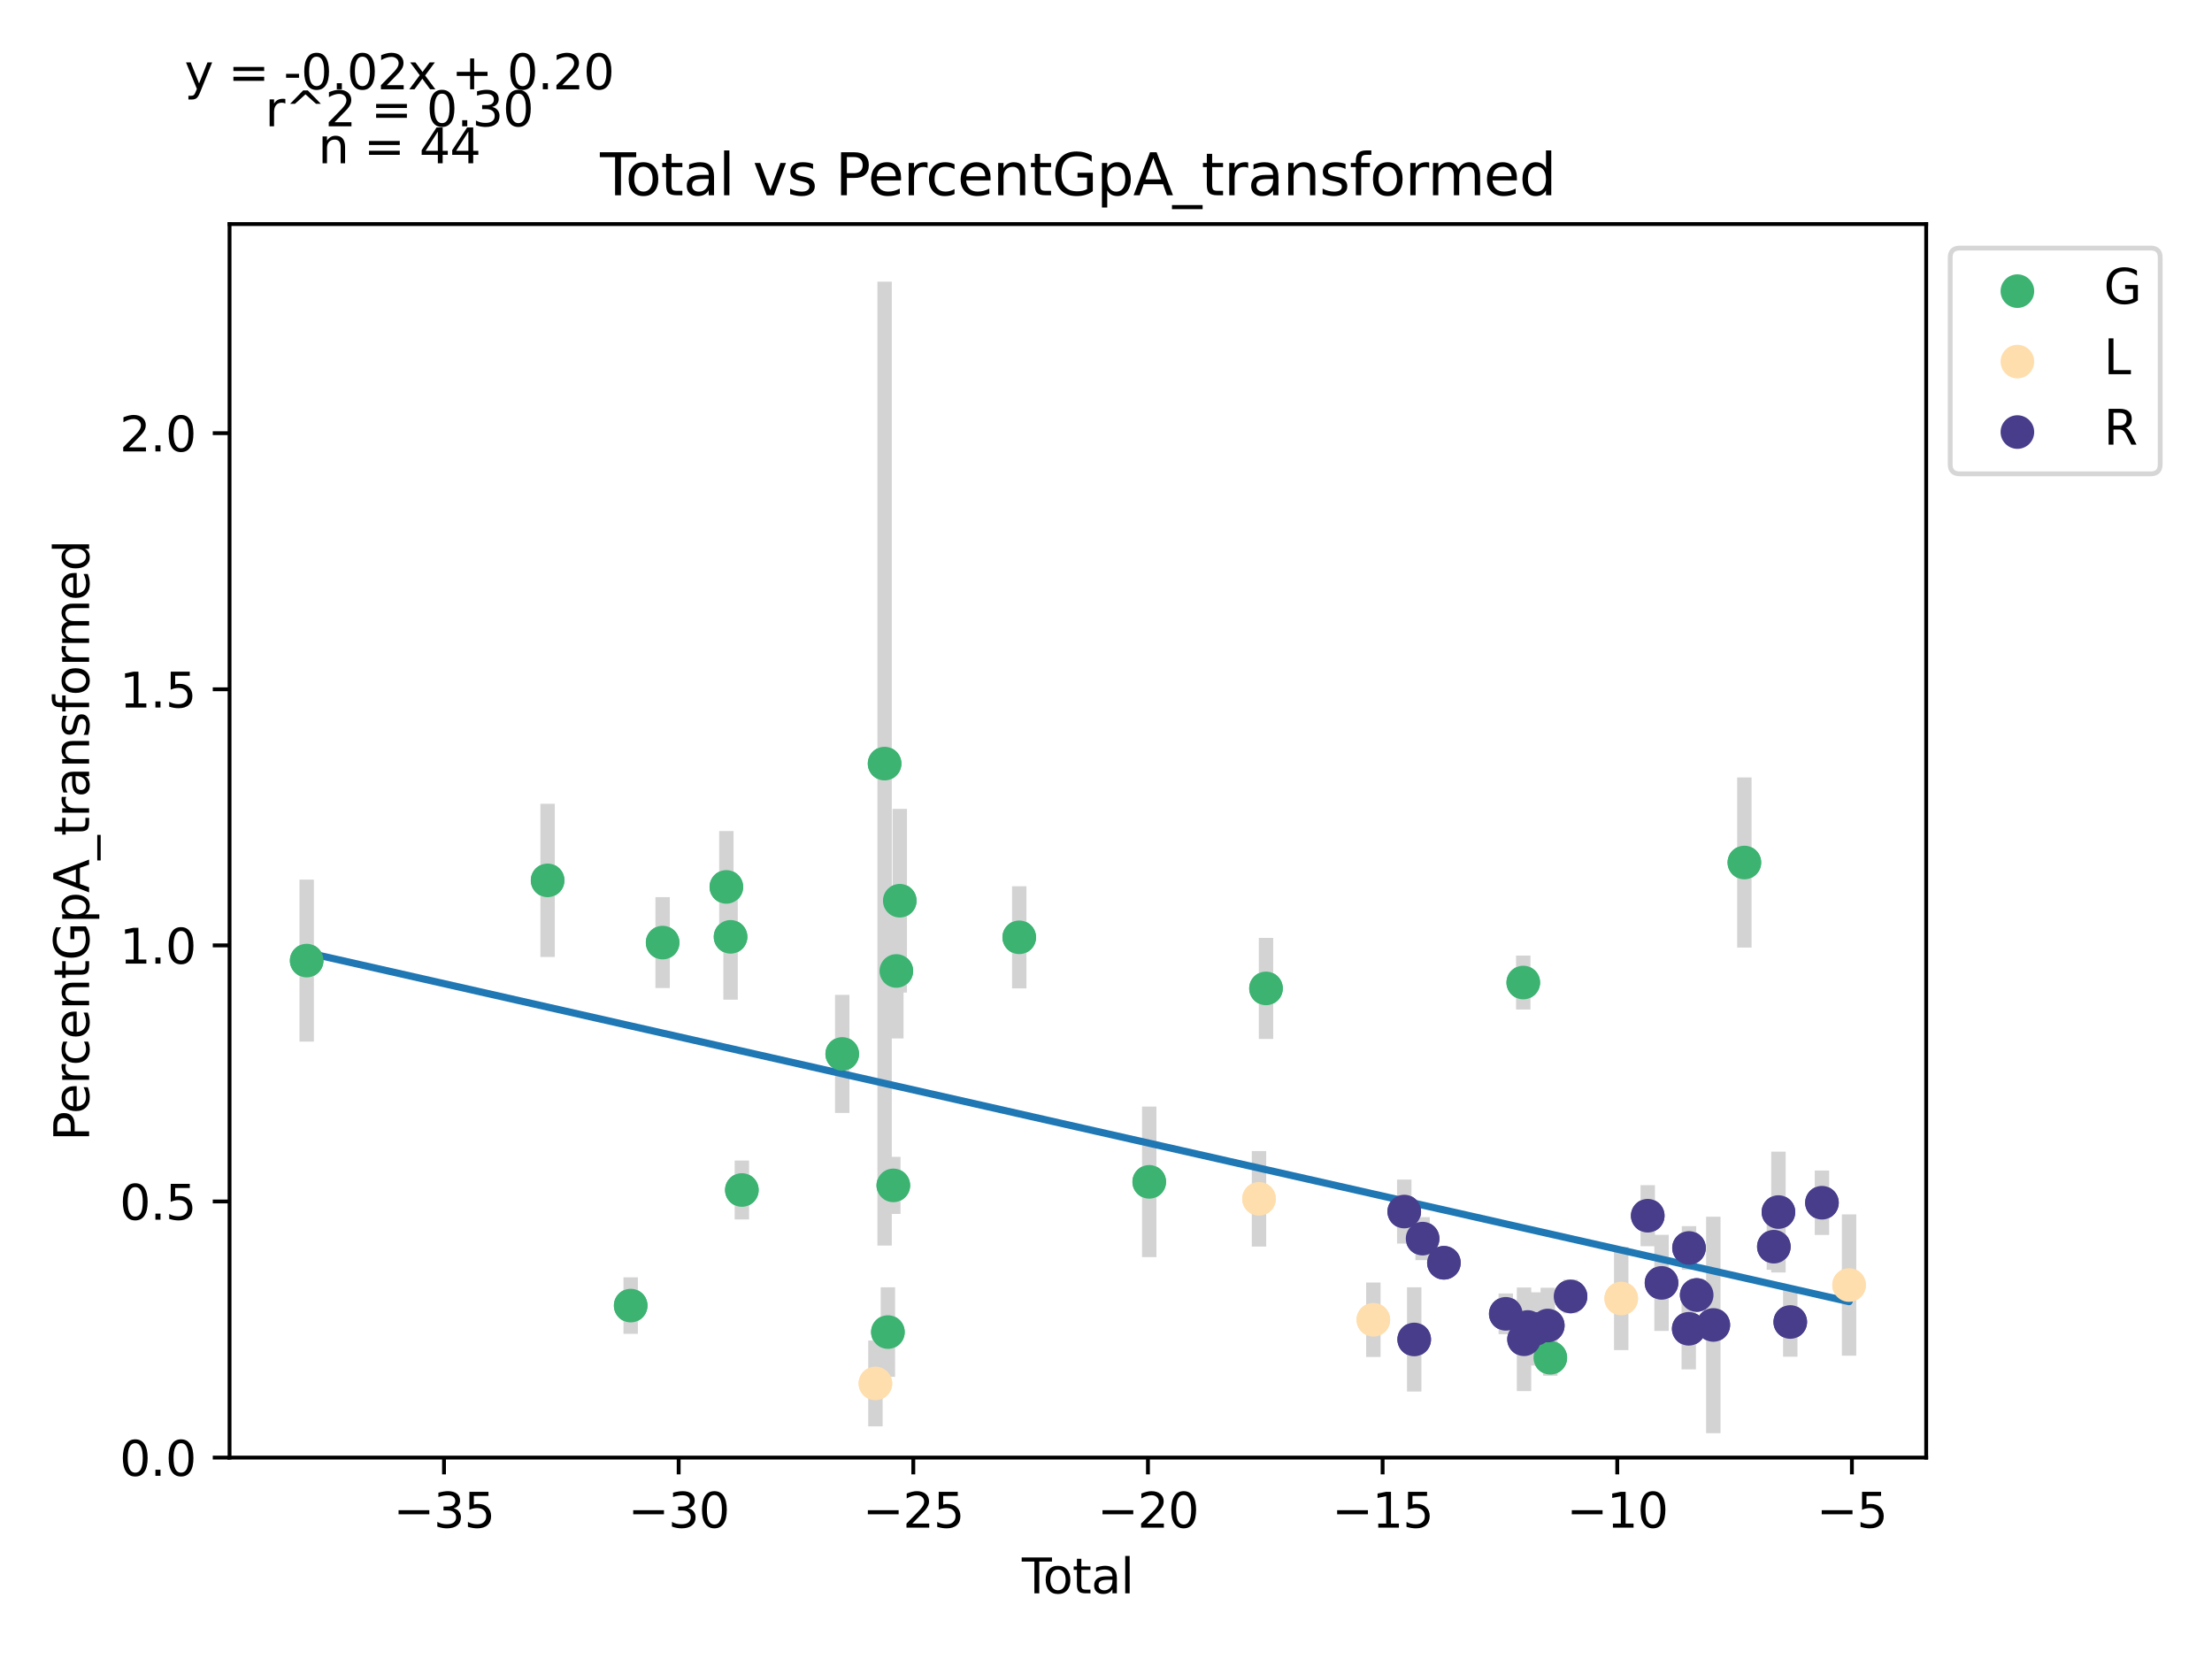 <?xml version="1.0" encoding="utf-8" standalone="no"?>
<!DOCTYPE svg PUBLIC "-//W3C//DTD SVG 1.1//EN"
  "http://www.w3.org/Graphics/SVG/1.1/DTD/svg11.dtd">
<svg xmlns:xlink="http://www.w3.org/1999/xlink" width="460.8pt" height="345.6pt" viewBox="0 0 460.8 345.6" xmlns="http://www.w3.org/2000/svg" version="1.1">
 <defs>
  <style type="text/css">*{stroke-linejoin: round; stroke-linecap: butt}</style>
 </defs>
 <g id="figure_1">
  <g id="patch_1">
   <path d="M 0 345.6 
L 460.8 345.6 
L 460.8 0 
L 0 0 
z
" style="fill: #ffffff"/>
  </g>
  <g id="axes_1">
   <g id="patch_2">
    <path d="M 47.821 303.64 
L 401.26 303.64 
L 401.26 46.676 
L 47.821 46.676 
z
" style="fill: #ffffff"/>
   </g>
   <g id="PathCollection_1">
    <defs>
     <path id="m2bdf331a14" d="M 0 3 
C 0.796 3 1.559 2.684 2.121 2.121 
C 2.684 1.559 3 0.796 3 0 
C 3 -0.796 2.684 -1.559 2.121 -2.121 
C 1.559 -2.684 0.796 -3 0 -3 
C -0.796 -3 -1.559 -2.684 -2.121 -2.121 
C -2.684 -1.559 -3 -0.796 -3 0 
C -3 0.796 -2.684 1.559 -2.121 2.121 
C -1.559 2.684 -0.796 3 0 3 
z
" style="stroke: #3cb371"/>
    </defs>
    <g clip-path="url(#p7d2209635b)">
     <use xlink:href="#m2bdf331a14" x="131.383" y="271.979" style="fill: #3cb371; stroke: #3cb371"/>
     <use xlink:href="#m2bdf331a14" x="138.038" y="196.359" style="fill: #3cb371; stroke: #3cb371"/>
     <use xlink:href="#m2bdf331a14" x="152.188" y="195.161" style="fill: #3cb371; stroke: #3cb371"/>
     <use xlink:href="#m2bdf331a14" x="154.542" y="247.899" style="fill: #3cb371; stroke: #3cb371"/>
     <use xlink:href="#m2bdf331a14" x="175.452" y="219.555" style="fill: #3cb371; stroke: #3cb371"/>
     <use xlink:href="#m2bdf331a14" x="184.277" y="159.074" style="fill: #3cb371; stroke: #3cb371"/>
     <use xlink:href="#m2bdf331a14" x="184.967" y="277.494" style="fill: #3cb371; stroke: #3cb371"/>
     <use xlink:href="#m2bdf331a14" x="186.095" y="246.938" style="fill: #3cb371; stroke: #3cb371"/>
     <use xlink:href="#m2bdf331a14" x="186.723" y="202.27" style="fill: #3cb371; stroke: #3cb371"/>
     <use xlink:href="#m2bdf331a14" x="187.437" y="187.638" style="fill: #3cb371; stroke: #3cb371"/>
     <use xlink:href="#m2bdf331a14" x="263.731" y="205.904" style="fill: #3cb371; stroke: #3cb371"/>
     <use xlink:href="#m2bdf331a14" x="317.325" y="204.681" style="fill: #3cb371; stroke: #3cb371"/>
     <use xlink:href="#m2bdf331a14" x="363.384" y="179.678" style="fill: #3cb371; stroke: #3cb371"/>
     <use xlink:href="#m2bdf331a14" x="63.887" y="200.109" style="fill: #3cb371; stroke: #3cb371"/>
     <use xlink:href="#m2bdf331a14" x="114.078" y="183.396" style="fill: #3cb371; stroke: #3cb371"/>
     <use xlink:href="#m2bdf331a14" x="151.314" y="184.761" style="fill: #3cb371; stroke: #3cb371"/>
     <use xlink:href="#m2bdf331a14" x="212.328" y="195.261" style="fill: #3cb371; stroke: #3cb371"/>
     <use xlink:href="#m2bdf331a14" x="239.407" y="246.199" style="fill: #3cb371; stroke: #3cb371"/>
     <use xlink:href="#m2bdf331a14" x="322.959" y="282.843" style="fill: #3cb371; stroke: #3cb371"/>
    </g>
   </g>
   <g id="PathCollection_2">
    <defs>
     <path id="m4c4080fdc6" d="M 0 3 
C 0.796 3 1.559 2.684 2.121 2.121 
C 2.684 1.559 3 0.796 3 0 
C 3 -0.796 2.684 -1.559 2.121 -2.121 
C 1.559 -2.684 0.796 -3 0 -3 
C -0.796 -3 -1.559 -2.684 -2.121 -2.121 
C -2.684 -1.559 -3 -0.796 -3 0 
C -3 0.796 -2.684 1.559 -2.121 2.121 
C -1.559 2.684 -0.796 3 0 3 
z
" style="stroke: #ffdead"/>
    </defs>
    <g clip-path="url(#p7d2209635b)">
     <use xlink:href="#m4c4080fdc6" x="182.367" y="288.195" style="fill: #ffdead; stroke: #ffdead"/>
     <use xlink:href="#m4c4080fdc6" x="262.275" y="249.738" style="fill: #ffdead; stroke: #ffdead"/>
     <use xlink:href="#m4c4080fdc6" x="286.093" y="274.932" style="fill: #ffdead; stroke: #ffdead"/>
     <use xlink:href="#m4c4080fdc6" x="337.729" y="270.502" style="fill: #ffdead; stroke: #ffdead"/>
     <use xlink:href="#m4c4080fdc6" x="385.195" y="267.696" style="fill: #ffdead; stroke: #ffdead"/>
    </g>
   </g>
   <g id="PathCollection_3">
    <defs>
     <path id="mc49b22c2b6" d="M 0 3 
C 0.796 3 1.559 2.684 2.121 2.121 
C 2.684 1.559 3 0.796 3 0 
C 3 -0.796 2.684 -1.559 2.121 -2.121 
C 1.559 -2.684 0.796 -3 0 -3 
C -0.796 -3 -1.559 -2.684 -2.121 -2.121 
C -2.684 -1.559 -3 -0.796 -3 0 
C -3 0.796 -2.684 1.559 -2.121 2.121 
C -1.559 2.684 -0.796 3 0 3 
z
" style="stroke: #483d8b"/>
    </defs>
    <g clip-path="url(#p7d2209635b)">
     <use xlink:href="#mc49b22c2b6" x="296.355" y="258.028" style="fill: #483d8b; stroke: #483d8b"/>
     <use xlink:href="#mc49b22c2b6" x="300.793" y="263.061" style="fill: #483d8b; stroke: #483d8b"/>
     <use xlink:href="#mc49b22c2b6" x="313.68" y="273.693" style="fill: #483d8b; stroke: #483d8b"/>
     <use xlink:href="#mc49b22c2b6" x="317.485" y="278.995" style="fill: #483d8b; stroke: #483d8b"/>
     <use xlink:href="#mc49b22c2b6" x="318.246" y="276.434" style="fill: #483d8b; stroke: #483d8b"/>
     <use xlink:href="#mc49b22c2b6" x="319.857" y="276.842" style="fill: #483d8b; stroke: #483d8b"/>
     <use xlink:href="#mc49b22c2b6" x="322.432" y="276.128" style="fill: #483d8b; stroke: #483d8b"/>
     <use xlink:href="#mc49b22c2b6" x="327.175" y="270.072" style="fill: #483d8b; stroke: #483d8b"/>
     <use xlink:href="#mc49b22c2b6" x="343.255" y="253.255" style="fill: #483d8b; stroke: #483d8b"/>
     <use xlink:href="#mc49b22c2b6" x="346.126" y="267.246" style="fill: #483d8b; stroke: #483d8b"/>
     <use xlink:href="#mc49b22c2b6" x="356.914" y="276.012" style="fill: #483d8b; stroke: #483d8b"/>
     <use xlink:href="#mc49b22c2b6" x="369.526" y="259.707" style="fill: #483d8b; stroke: #483d8b"/>
     <use xlink:href="#mc49b22c2b6" x="370.481" y="252.495" style="fill: #483d8b; stroke: #483d8b"/>
     <use xlink:href="#mc49b22c2b6" x="372.945" y="275.397" style="fill: #483d8b; stroke: #483d8b"/>
     <use xlink:href="#mc49b22c2b6" x="292.531" y="252.39" style="fill: #483d8b; stroke: #483d8b"/>
     <use xlink:href="#mc49b22c2b6" x="294.606" y="279.034" style="fill: #483d8b; stroke: #483d8b"/>
     <use xlink:href="#mc49b22c2b6" x="351.794" y="276.812" style="fill: #483d8b; stroke: #483d8b"/>
     <use xlink:href="#mc49b22c2b6" x="351.851" y="259.974" style="fill: #483d8b; stroke: #483d8b"/>
     <use xlink:href="#mc49b22c2b6" x="353.452" y="269.769" style="fill: #483d8b; stroke: #483d8b"/>
     <use xlink:href="#mc49b22c2b6" x="379.547" y="250.55" style="fill: #483d8b; stroke: #483d8b"/>
    </g>
   </g>
   <g id="matplotlib.axis_1">
    <g id="xtick_1">
     <g id="line2d_1">
      <defs>
       <path id="mf36c934d28" d="M 0 0 
L 0 3.5 
" style="stroke: #000000; stroke-width: 0.8"/>
      </defs>
      <g>
       <use xlink:href="#mf36c934d28" x="92.495" y="303.64" style="stroke: #000000; stroke-width: 0.8"/>
      </g>
     </g>
     <g id="text_1">
      <!-- −35 -->
      <g transform="translate(81.943 318.238)scale(0.1 -0.1)">
       <defs>
        <path id="DejaVuSans-2212" d="M 678 2272 
L 4684 2272 
L 4684 1741 
L 678 1741 
L 678 2272 
z
" transform="scale(0.016)"/>
        <path id="DejaVuSans-33" d="M 2597 2516 
Q 3050 2419 3304 2112 
Q 3559 1806 3559 1356 
Q 3559 666 3084 287 
Q 2609 -91 1734 -91 
Q 1441 -91 1130 -33 
Q 819 25 488 141 
L 488 750 
Q 750 597 1062 519 
Q 1375 441 1716 441 
Q 2309 441 2620 675 
Q 2931 909 2931 1356 
Q 2931 1769 2642 2001 
Q 2353 2234 1838 2234 
L 1294 2234 
L 1294 2753 
L 1863 2753 
Q 2328 2753 2575 2939 
Q 2822 3125 2822 3475 
Q 2822 3834 2567 4026 
Q 2313 4219 1838 4219 
Q 1578 4219 1281 4162 
Q 984 4106 628 3988 
L 628 4550 
Q 988 4650 1302 4700 
Q 1616 4750 1894 4750 
Q 2613 4750 3031 4423 
Q 3450 4097 3450 3541 
Q 3450 3153 3228 2886 
Q 3006 2619 2597 2516 
z
" transform="scale(0.016)"/>
        <path id="DejaVuSans-35" d="M 691 4666 
L 3169 4666 
L 3169 4134 
L 1269 4134 
L 1269 2991 
Q 1406 3038 1543 3061 
Q 1681 3084 1819 3084 
Q 2600 3084 3056 2656 
Q 3513 2228 3513 1497 
Q 3513 744 3044 326 
Q 2575 -91 1722 -91 
Q 1428 -91 1123 -41 
Q 819 9 494 109 
L 494 744 
Q 775 591 1075 516 
Q 1375 441 1709 441 
Q 2250 441 2565 725 
Q 2881 1009 2881 1497 
Q 2881 1984 2565 2268 
Q 2250 2553 1709 2553 
Q 1456 2553 1204 2497 
Q 953 2441 691 2322 
L 691 4666 
z
" transform="scale(0.016)"/>
       </defs>
       <use xlink:href="#DejaVuSans-2212"/>
       <use xlink:href="#DejaVuSans-33" x="83.789"/>
       <use xlink:href="#DejaVuSans-35" x="147.412"/>
      </g>
     </g>
    </g>
    <g id="xtick_2">
     <g id="line2d_2">
      <g>
       <use xlink:href="#mf36c934d28" x="141.377" y="303.64" style="stroke: #000000; stroke-width: 0.8"/>
      </g>
     </g>
     <g id="text_2">
      <!-- −30 -->
      <g transform="translate(130.824 318.238)scale(0.1 -0.1)">
       <defs>
        <path id="DejaVuSans-30" d="M 2034 4250 
Q 1547 4250 1301 3770 
Q 1056 3291 1056 2328 
Q 1056 1369 1301 889 
Q 1547 409 2034 409 
Q 2525 409 2770 889 
Q 3016 1369 3016 2328 
Q 3016 3291 2770 3770 
Q 2525 4250 2034 4250 
z
M 2034 4750 
Q 2819 4750 3233 4129 
Q 3647 3509 3647 2328 
Q 3647 1150 3233 529 
Q 2819 -91 2034 -91 
Q 1250 -91 836 529 
Q 422 1150 422 2328 
Q 422 3509 836 4129 
Q 1250 4750 2034 4750 
z
" transform="scale(0.016)"/>
       </defs>
       <use xlink:href="#DejaVuSans-2212"/>
       <use xlink:href="#DejaVuSans-33" x="83.789"/>
       <use xlink:href="#DejaVuSans-30" x="147.412"/>
      </g>
     </g>
    </g>
    <g id="xtick_3">
     <g id="line2d_3">
      <g>
       <use xlink:href="#mf36c934d28" x="190.258" y="303.64" style="stroke: #000000; stroke-width: 0.8"/>
      </g>
     </g>
     <g id="text_3">
      <!-- −25 -->
      <g transform="translate(179.706 318.238)scale(0.1 -0.1)">
       <defs>
        <path id="DejaVuSans-32" d="M 1228 531 
L 3431 531 
L 3431 0 
L 469 0 
L 469 531 
Q 828 903 1448 1529 
Q 2069 2156 2228 2338 
Q 2531 2678 2651 2914 
Q 2772 3150 2772 3378 
Q 2772 3750 2511 3984 
Q 2250 4219 1831 4219 
Q 1534 4219 1204 4116 
Q 875 4013 500 3803 
L 500 4441 
Q 881 4594 1212 4672 
Q 1544 4750 1819 4750 
Q 2544 4750 2975 4387 
Q 3406 4025 3406 3419 
Q 3406 3131 3298 2873 
Q 3191 2616 2906 2266 
Q 2828 2175 2409 1742 
Q 1991 1309 1228 531 
z
" transform="scale(0.016)"/>
       </defs>
       <use xlink:href="#DejaVuSans-2212"/>
       <use xlink:href="#DejaVuSans-32" x="83.789"/>
       <use xlink:href="#DejaVuSans-35" x="147.412"/>
      </g>
     </g>
    </g>
    <g id="xtick_4">
     <g id="line2d_4">
      <g>
       <use xlink:href="#mf36c934d28" x="239.14" y="303.64" style="stroke: #000000; stroke-width: 0.8"/>
      </g>
     </g>
     <g id="text_4">
      <!-- −20 -->
      <g transform="translate(228.588 318.238)scale(0.1 -0.1)">
       <use xlink:href="#DejaVuSans-2212"/>
       <use xlink:href="#DejaVuSans-32" x="83.789"/>
       <use xlink:href="#DejaVuSans-30" x="147.412"/>
      </g>
     </g>
    </g>
    <g id="xtick_5">
     <g id="line2d_5">
      <g>
       <use xlink:href="#mf36c934d28" x="288.022" y="303.64" style="stroke: #000000; stroke-width: 0.8"/>
      </g>
     </g>
     <g id="text_5">
      <!-- −15 -->
      <g transform="translate(277.469 318.238)scale(0.1 -0.1)">
       <defs>
        <path id="DejaVuSans-31" d="M 794 531 
L 1825 531 
L 1825 4091 
L 703 3866 
L 703 4441 
L 1819 4666 
L 2450 4666 
L 2450 531 
L 3481 531 
L 3481 0 
L 794 0 
L 794 531 
z
" transform="scale(0.016)"/>
       </defs>
       <use xlink:href="#DejaVuSans-2212"/>
       <use xlink:href="#DejaVuSans-31" x="83.789"/>
       <use xlink:href="#DejaVuSans-35" x="147.412"/>
      </g>
     </g>
    </g>
    <g id="xtick_6">
     <g id="line2d_6">
      <g>
       <use xlink:href="#mf36c934d28" x="336.903" y="303.64" style="stroke: #000000; stroke-width: 0.8"/>
      </g>
     </g>
     <g id="text_6">
      <!-- −10 -->
      <g transform="translate(326.351 318.238)scale(0.1 -0.1)">
       <use xlink:href="#DejaVuSans-2212"/>
       <use xlink:href="#DejaVuSans-31" x="83.789"/>
       <use xlink:href="#DejaVuSans-30" x="147.412"/>
      </g>
     </g>
    </g>
    <g id="xtick_7">
     <g id="line2d_7">
      <g>
       <use xlink:href="#mf36c934d28" x="385.785" y="303.64" style="stroke: #000000; stroke-width: 0.8"/>
      </g>
     </g>
     <g id="text_7">
      <!-- −5 -->
      <g transform="translate(378.414 318.238)scale(0.1 -0.1)">
       <use xlink:href="#DejaVuSans-2212"/>
       <use xlink:href="#DejaVuSans-35" x="83.789"/>
      </g>
     </g>
    </g>
    <g id="text_8">
     <!-- Total -->
     <g transform="translate(212.864 331.917)scale(0.1 -0.1)">
      <defs>
       <path id="DejaVuSans-54" d="M -19 4666 
L 3928 4666 
L 3928 4134 
L 2272 4134 
L 2272 0 
L 1638 0 
L 1638 4134 
L -19 4134 
L -19 4666 
z
" transform="scale(0.016)"/>
       <path id="DejaVuSans-6f" d="M 1959 3097 
Q 1497 3097 1228 2736 
Q 959 2375 959 1747 
Q 959 1119 1226 758 
Q 1494 397 1959 397 
Q 2419 397 2687 759 
Q 2956 1122 2956 1747 
Q 2956 2369 2687 2733 
Q 2419 3097 1959 3097 
z
M 1959 3584 
Q 2709 3584 3137 3096 
Q 3566 2609 3566 1747 
Q 3566 888 3137 398 
Q 2709 -91 1959 -91 
Q 1206 -91 779 398 
Q 353 888 353 1747 
Q 353 2609 779 3096 
Q 1206 3584 1959 3584 
z
" transform="scale(0.016)"/>
       <path id="DejaVuSans-74" d="M 1172 4494 
L 1172 3500 
L 2356 3500 
L 2356 3053 
L 1172 3053 
L 1172 1153 
Q 1172 725 1289 603 
Q 1406 481 1766 481 
L 2356 481 
L 2356 0 
L 1766 0 
Q 1100 0 847 248 
Q 594 497 594 1153 
L 594 3053 
L 172 3053 
L 172 3500 
L 594 3500 
L 594 4494 
L 1172 4494 
z
" transform="scale(0.016)"/>
       <path id="DejaVuSans-61" d="M 2194 1759 
Q 1497 1759 1228 1600 
Q 959 1441 959 1056 
Q 959 750 1161 570 
Q 1363 391 1709 391 
Q 2188 391 2477 730 
Q 2766 1069 2766 1631 
L 2766 1759 
L 2194 1759 
z
M 3341 1997 
L 3341 0 
L 2766 0 
L 2766 531 
Q 2569 213 2275 61 
Q 1981 -91 1556 -91 
Q 1019 -91 701 211 
Q 384 513 384 1019 
Q 384 1609 779 1909 
Q 1175 2209 1959 2209 
L 2766 2209 
L 2766 2266 
Q 2766 2663 2505 2880 
Q 2244 3097 1772 3097 
Q 1472 3097 1187 3025 
Q 903 2953 641 2809 
L 641 3341 
Q 956 3463 1253 3523 
Q 1550 3584 1831 3584 
Q 2591 3584 2966 3190 
Q 3341 2797 3341 1997 
z
" transform="scale(0.016)"/>
       <path id="DejaVuSans-6c" d="M 603 4863 
L 1178 4863 
L 1178 0 
L 603 0 
L 603 4863 
z
" transform="scale(0.016)"/>
      </defs>
      <use xlink:href="#DejaVuSans-54"/>
      <use xlink:href="#DejaVuSans-6f" x="44.084"/>
      <use xlink:href="#DejaVuSans-74" x="105.266"/>
      <use xlink:href="#DejaVuSans-61" x="144.475"/>
      <use xlink:href="#DejaVuSans-6c" x="205.754"/>
     </g>
    </g>
   </g>
   <g id="matplotlib.axis_2">
    <g id="ytick_1">
     <g id="line2d_8">
      <defs>
       <path id="m2147492785" d="M 0 0 
L -3.5 0 
" style="stroke: #000000; stroke-width: 0.8"/>
      </defs>
      <g>
       <use xlink:href="#m2147492785" x="47.821" y="303.64" style="stroke: #000000; stroke-width: 0.8"/>
      </g>
     </g>
     <g id="text_9">
      <!-- 0.0 -->
      <g transform="translate(24.918 307.439)scale(0.1 -0.1)">
       <defs>
        <path id="DejaVuSans-2e" d="M 684 794 
L 1344 794 
L 1344 0 
L 684 0 
L 684 794 
z
" transform="scale(0.016)"/>
       </defs>
       <use xlink:href="#DejaVuSans-30"/>
       <use xlink:href="#DejaVuSans-2e" x="63.623"/>
       <use xlink:href="#DejaVuSans-30" x="95.41"/>
      </g>
     </g>
    </g>
    <g id="ytick_2">
     <g id="line2d_9">
      <g>
       <use xlink:href="#m2147492785" x="47.821" y="250.29" style="stroke: #000000; stroke-width: 0.8"/>
      </g>
     </g>
     <g id="text_10">
      <!-- 0.5 -->
      <g transform="translate(24.918 254.089)scale(0.1 -0.1)">
       <use xlink:href="#DejaVuSans-30"/>
       <use xlink:href="#DejaVuSans-2e" x="63.623"/>
       <use xlink:href="#DejaVuSans-35" x="95.41"/>
      </g>
     </g>
    </g>
    <g id="ytick_3">
     <g id="line2d_10">
      <g>
       <use xlink:href="#m2147492785" x="47.821" y="196.94" style="stroke: #000000; stroke-width: 0.8"/>
      </g>
     </g>
     <g id="text_11">
      <!-- 1.0 -->
      <g transform="translate(24.918 200.739)scale(0.1 -0.1)">
       <use xlink:href="#DejaVuSans-31"/>
       <use xlink:href="#DejaVuSans-2e" x="63.623"/>
       <use xlink:href="#DejaVuSans-30" x="95.41"/>
      </g>
     </g>
    </g>
    <g id="ytick_4">
     <g id="line2d_11">
      <g>
       <use xlink:href="#m2147492785" x="47.821" y="143.59" style="stroke: #000000; stroke-width: 0.8"/>
      </g>
     </g>
     <g id="text_12">
      <!-- 1.5 -->
      <g transform="translate(24.918 147.389)scale(0.1 -0.1)">
       <use xlink:href="#DejaVuSans-31"/>
       <use xlink:href="#DejaVuSans-2e" x="63.623"/>
       <use xlink:href="#DejaVuSans-35" x="95.41"/>
      </g>
     </g>
    </g>
    <g id="ytick_5">
     <g id="line2d_12">
      <g>
       <use xlink:href="#m2147492785" x="47.821" y="90.239" style="stroke: #000000; stroke-width: 0.8"/>
      </g>
     </g>
     <g id="text_13">
      <!-- 2.0 -->
      <g transform="translate(24.918 94.039)scale(0.1 -0.1)">
       <use xlink:href="#DejaVuSans-32"/>
       <use xlink:href="#DejaVuSans-2e" x="63.623"/>
       <use xlink:href="#DejaVuSans-30" x="95.41"/>
      </g>
     </g>
    </g>
    <g id="text_14">
     <!-- PercentGpA_transformed -->
     <g transform="translate(18.56 237.696)rotate(-90)scale(0.1 -0.1)">
      <defs>
       <path id="DejaVuSans-50" d="M 1259 4147 
L 1259 2394 
L 2053 2394 
Q 2494 2394 2734 2622 
Q 2975 2850 2975 3272 
Q 2975 3691 2734 3919 
Q 2494 4147 2053 4147 
L 1259 4147 
z
M 628 4666 
L 2053 4666 
Q 2838 4666 3239 4311 
Q 3641 3956 3641 3272 
Q 3641 2581 3239 2228 
Q 2838 1875 2053 1875 
L 1259 1875 
L 1259 0 
L 628 0 
L 628 4666 
z
" transform="scale(0.016)"/>
       <path id="DejaVuSans-65" d="M 3597 1894 
L 3597 1613 
L 953 1613 
Q 991 1019 1311 708 
Q 1631 397 2203 397 
Q 2534 397 2845 478 
Q 3156 559 3463 722 
L 3463 178 
Q 3153 47 2828 -22 
Q 2503 -91 2169 -91 
Q 1331 -91 842 396 
Q 353 884 353 1716 
Q 353 2575 817 3079 
Q 1281 3584 2069 3584 
Q 2775 3584 3186 3129 
Q 3597 2675 3597 1894 
z
M 3022 2063 
Q 3016 2534 2758 2815 
Q 2500 3097 2075 3097 
Q 1594 3097 1305 2825 
Q 1016 2553 972 2059 
L 3022 2063 
z
" transform="scale(0.016)"/>
       <path id="DejaVuSans-72" d="M 2631 2963 
Q 2534 3019 2420 3045 
Q 2306 3072 2169 3072 
Q 1681 3072 1420 2755 
Q 1159 2438 1159 1844 
L 1159 0 
L 581 0 
L 581 3500 
L 1159 3500 
L 1159 2956 
Q 1341 3275 1631 3429 
Q 1922 3584 2338 3584 
Q 2397 3584 2469 3576 
Q 2541 3569 2628 3553 
L 2631 2963 
z
" transform="scale(0.016)"/>
       <path id="DejaVuSans-63" d="M 3122 3366 
L 3122 2828 
Q 2878 2963 2633 3030 
Q 2388 3097 2138 3097 
Q 1578 3097 1268 2742 
Q 959 2388 959 1747 
Q 959 1106 1268 751 
Q 1578 397 2138 397 
Q 2388 397 2633 464 
Q 2878 531 3122 666 
L 3122 134 
Q 2881 22 2623 -34 
Q 2366 -91 2075 -91 
Q 1284 -91 818 406 
Q 353 903 353 1747 
Q 353 2603 823 3093 
Q 1294 3584 2113 3584 
Q 2378 3584 2631 3529 
Q 2884 3475 3122 3366 
z
" transform="scale(0.016)"/>
       <path id="DejaVuSans-6e" d="M 3513 2113 
L 3513 0 
L 2938 0 
L 2938 2094 
Q 2938 2591 2744 2837 
Q 2550 3084 2163 3084 
Q 1697 3084 1428 2787 
Q 1159 2491 1159 1978 
L 1159 0 
L 581 0 
L 581 3500 
L 1159 3500 
L 1159 2956 
Q 1366 3272 1645 3428 
Q 1925 3584 2291 3584 
Q 2894 3584 3203 3211 
Q 3513 2838 3513 2113 
z
" transform="scale(0.016)"/>
       <path id="DejaVuSans-47" d="M 3809 666 
L 3809 1919 
L 2778 1919 
L 2778 2438 
L 4434 2438 
L 4434 434 
Q 4069 175 3628 42 
Q 3188 -91 2688 -91 
Q 1594 -91 976 548 
Q 359 1188 359 2328 
Q 359 3472 976 4111 
Q 1594 4750 2688 4750 
Q 3144 4750 3555 4637 
Q 3966 4525 4313 4306 
L 4313 3634 
Q 3963 3931 3569 4081 
Q 3175 4231 2741 4231 
Q 1884 4231 1454 3753 
Q 1025 3275 1025 2328 
Q 1025 1384 1454 906 
Q 1884 428 2741 428 
Q 3075 428 3337 486 
Q 3600 544 3809 666 
z
" transform="scale(0.016)"/>
       <path id="DejaVuSans-70" d="M 1159 525 
L 1159 -1331 
L 581 -1331 
L 581 3500 
L 1159 3500 
L 1159 2969 
Q 1341 3281 1617 3432 
Q 1894 3584 2278 3584 
Q 2916 3584 3314 3078 
Q 3713 2572 3713 1747 
Q 3713 922 3314 415 
Q 2916 -91 2278 -91 
Q 1894 -91 1617 61 
Q 1341 213 1159 525 
z
M 3116 1747 
Q 3116 2381 2855 2742 
Q 2594 3103 2138 3103 
Q 1681 3103 1420 2742 
Q 1159 2381 1159 1747 
Q 1159 1113 1420 752 
Q 1681 391 2138 391 
Q 2594 391 2855 752 
Q 3116 1113 3116 1747 
z
" transform="scale(0.016)"/>
       <path id="DejaVuSans-41" d="M 2188 4044 
L 1331 1722 
L 3047 1722 
L 2188 4044 
z
M 1831 4666 
L 2547 4666 
L 4325 0 
L 3669 0 
L 3244 1197 
L 1141 1197 
L 716 0 
L 50 0 
L 1831 4666 
z
" transform="scale(0.016)"/>
       <path id="DejaVuSans-5f" d="M 3263 -1063 
L 3263 -1509 
L -63 -1509 
L -63 -1063 
L 3263 -1063 
z
" transform="scale(0.016)"/>
       <path id="DejaVuSans-73" d="M 2834 3397 
L 2834 2853 
Q 2591 2978 2328 3040 
Q 2066 3103 1784 3103 
Q 1356 3103 1142 2972 
Q 928 2841 928 2578 
Q 928 2378 1081 2264 
Q 1234 2150 1697 2047 
L 1894 2003 
Q 2506 1872 2764 1633 
Q 3022 1394 3022 966 
Q 3022 478 2636 193 
Q 2250 -91 1575 -91 
Q 1294 -91 989 -36 
Q 684 19 347 128 
L 347 722 
Q 666 556 975 473 
Q 1284 391 1588 391 
Q 1994 391 2212 530 
Q 2431 669 2431 922 
Q 2431 1156 2273 1281 
Q 2116 1406 1581 1522 
L 1381 1569 
Q 847 1681 609 1914 
Q 372 2147 372 2553 
Q 372 3047 722 3315 
Q 1072 3584 1716 3584 
Q 2034 3584 2315 3537 
Q 2597 3491 2834 3397 
z
" transform="scale(0.016)"/>
       <path id="DejaVuSans-66" d="M 2375 4863 
L 2375 4384 
L 1825 4384 
Q 1516 4384 1395 4259 
Q 1275 4134 1275 3809 
L 1275 3500 
L 2222 3500 
L 2222 3053 
L 1275 3053 
L 1275 0 
L 697 0 
L 697 3053 
L 147 3053 
L 147 3500 
L 697 3500 
L 697 3744 
Q 697 4328 969 4595 
Q 1241 4863 1831 4863 
L 2375 4863 
z
" transform="scale(0.016)"/>
       <path id="DejaVuSans-6d" d="M 3328 2828 
Q 3544 3216 3844 3400 
Q 4144 3584 4550 3584 
Q 5097 3584 5394 3201 
Q 5691 2819 5691 2113 
L 5691 0 
L 5113 0 
L 5113 2094 
Q 5113 2597 4934 2840 
Q 4756 3084 4391 3084 
Q 3944 3084 3684 2787 
Q 3425 2491 3425 1978 
L 3425 0 
L 2847 0 
L 2847 2094 
Q 2847 2600 2669 2842 
Q 2491 3084 2119 3084 
Q 1678 3084 1418 2786 
Q 1159 2488 1159 1978 
L 1159 0 
L 581 0 
L 581 3500 
L 1159 3500 
L 1159 2956 
Q 1356 3278 1631 3431 
Q 1906 3584 2284 3584 
Q 2666 3584 2933 3390 
Q 3200 3197 3328 2828 
z
" transform="scale(0.016)"/>
       <path id="DejaVuSans-64" d="M 2906 2969 
L 2906 4863 
L 3481 4863 
L 3481 0 
L 2906 0 
L 2906 525 
Q 2725 213 2448 61 
Q 2172 -91 1784 -91 
Q 1150 -91 751 415 
Q 353 922 353 1747 
Q 353 2572 751 3078 
Q 1150 3584 1784 3584 
Q 2172 3584 2448 3432 
Q 2725 3281 2906 2969 
z
M 947 1747 
Q 947 1113 1208 752 
Q 1469 391 1925 391 
Q 2381 391 2643 752 
Q 2906 1113 2906 1747 
Q 2906 2381 2643 2742 
Q 2381 3103 1925 3103 
Q 1469 3103 1208 2742 
Q 947 2381 947 1747 
z
" transform="scale(0.016)"/>
      </defs>
      <use xlink:href="#DejaVuSans-50"/>
      <use xlink:href="#DejaVuSans-65" x="56.678"/>
      <use xlink:href="#DejaVuSans-72" x="118.201"/>
      <use xlink:href="#DejaVuSans-63" x="157.064"/>
      <use xlink:href="#DejaVuSans-65" x="212.045"/>
      <use xlink:href="#DejaVuSans-6e" x="273.568"/>
      <use xlink:href="#DejaVuSans-74" x="336.947"/>
      <use xlink:href="#DejaVuSans-47" x="376.156"/>
      <use xlink:href="#DejaVuSans-70" x="453.646"/>
      <use xlink:href="#DejaVuSans-41" x="517.123"/>
      <use xlink:href="#DejaVuSans-5f" x="585.531"/>
      <use xlink:href="#DejaVuSans-74" x="635.531"/>
      <use xlink:href="#DejaVuSans-72" x="674.74"/>
      <use xlink:href="#DejaVuSans-61" x="715.854"/>
      <use xlink:href="#DejaVuSans-6e" x="777.133"/>
      <use xlink:href="#DejaVuSans-73" x="840.512"/>
      <use xlink:href="#DejaVuSans-66" x="892.611"/>
      <use xlink:href="#DejaVuSans-6f" x="927.816"/>
      <use xlink:href="#DejaVuSans-72" x="988.998"/>
      <use xlink:href="#DejaVuSans-6d" x="1028.361"/>
      <use xlink:href="#DejaVuSans-65" x="1125.773"/>
      <use xlink:href="#DejaVuSans-64" x="1187.297"/>
     </g>
    </g>
   </g>
   <g id="LineCollection_1">
    <path d="M 131.383 277.866 
L 131.383 266.091 
" clip-path="url(#p7d2209635b)" style="fill: none; stroke: #d3d3d3; stroke-width: 3"/>
    <path d="M 138.038 205.828 
L 138.038 186.89 
" clip-path="url(#p7d2209635b)" style="fill: none; stroke: #d3d3d3; stroke-width: 3"/>
    <path d="M 152.188 208.263 
L 152.188 182.059 
" clip-path="url(#p7d2209635b)" style="fill: none; stroke: #d3d3d3; stroke-width: 3"/>
    <path d="M 154.542 254.029 
L 154.542 241.768 
" clip-path="url(#p7d2209635b)" style="fill: none; stroke: #d3d3d3; stroke-width: 3"/>
    <path d="M 175.452 231.854 
L 175.452 207.255 
" clip-path="url(#p7d2209635b)" style="fill: none; stroke: #d3d3d3; stroke-width: 3"/>
    <path d="M 184.277 259.477 
L 184.277 58.67 
" clip-path="url(#p7d2209635b)" style="fill: none; stroke: #d3d3d3; stroke-width: 3"/>
    <path d="M 184.967 286.82 
L 184.967 268.168 
" clip-path="url(#p7d2209635b)" style="fill: none; stroke: #d3d3d3; stroke-width: 3"/>
    <path d="M 186.095 252.882 
L 186.095 240.995 
" clip-path="url(#p7d2209635b)" style="fill: none; stroke: #d3d3d3; stroke-width: 3"/>
    <path d="M 186.723 216.332 
L 186.723 188.207 
" clip-path="url(#p7d2209635b)" style="fill: none; stroke: #d3d3d3; stroke-width: 3"/>
    <path d="M 187.437 206.773 
L 187.437 168.503 
" clip-path="url(#p7d2209635b)" style="fill: none; stroke: #d3d3d3; stroke-width: 3"/>
    <path d="M 263.731 216.432 
L 263.731 195.376 
" clip-path="url(#p7d2209635b)" style="fill: none; stroke: #d3d3d3; stroke-width: 3"/>
    <path d="M 317.325 210.291 
L 317.325 199.07 
" clip-path="url(#p7d2209635b)" style="fill: none; stroke: #d3d3d3; stroke-width: 3"/>
    <path d="M 363.384 197.4 
L 363.384 161.956 
" clip-path="url(#p7d2209635b)" style="fill: none; stroke: #d3d3d3; stroke-width: 3"/>
    <path d="M 63.887 216.985 
L 63.887 183.234 
" clip-path="url(#p7d2209635b)" style="fill: none; stroke: #d3d3d3; stroke-width: 3"/>
    <path d="M 114.078 199.358 
L 114.078 167.435 
" clip-path="url(#p7d2209635b)" style="fill: none; stroke: #d3d3d3; stroke-width: 3"/>
    <path d="M 151.314 196.398 
L 151.314 173.123 
" clip-path="url(#p7d2209635b)" style="fill: none; stroke: #d3d3d3; stroke-width: 3"/>
    <path d="M 212.328 205.892 
L 212.328 184.63 
" clip-path="url(#p7d2209635b)" style="fill: none; stroke: #d3d3d3; stroke-width: 3"/>
    <path d="M 239.407 261.879 
L 239.407 230.519 
" clip-path="url(#p7d2209635b)" style="fill: none; stroke: #d3d3d3; stroke-width: 3"/>
    <path d="M 322.959 286.59 
L 322.959 279.097 
" clip-path="url(#p7d2209635b)" style="fill: none; stroke: #d3d3d3; stroke-width: 3"/>
   </g>
   <g id="LineCollection_2">
    <path d="M 182.367 297.13 
L 182.367 279.261 
" clip-path="url(#p7d2209635b)" style="fill: none; stroke: #d3d3d3; stroke-width: 3"/>
    <path d="M 262.275 259.684 
L 262.275 239.792 
" clip-path="url(#p7d2209635b)" style="fill: none; stroke: #d3d3d3; stroke-width: 3"/>
    <path d="M 286.093 282.684 
L 286.093 267.179 
" clip-path="url(#p7d2209635b)" style="fill: none; stroke: #d3d3d3; stroke-width: 3"/>
    <path d="M 337.729 281.247 
L 337.729 259.757 
" clip-path="url(#p7d2209635b)" style="fill: none; stroke: #d3d3d3; stroke-width: 3"/>
    <path d="M 385.195 282.41 
L 385.195 252.982 
" clip-path="url(#p7d2209635b)" style="fill: none; stroke: #d3d3d3; stroke-width: 3"/>
   </g>
   <g id="LineCollection_3">
    <path d="M 296.355 262.509 
L 296.355 253.547 
" clip-path="url(#p7d2209635b)" style="fill: none; stroke: #d3d3d3; stroke-width: 3"/>
    <path d="M 300.793 265.795 
L 300.793 260.328 
" clip-path="url(#p7d2209635b)" style="fill: none; stroke: #d3d3d3; stroke-width: 3"/>
    <path d="M 313.68 277.938 
L 313.68 269.448 
" clip-path="url(#p7d2209635b)" style="fill: none; stroke: #d3d3d3; stroke-width: 3"/>
    <path d="M 317.485 289.785 
L 317.485 268.205 
" clip-path="url(#p7d2209635b)" style="fill: none; stroke: #d3d3d3; stroke-width: 3"/>
    <path d="M 318.246 280.493 
L 318.246 272.375 
" clip-path="url(#p7d2209635b)" style="fill: none; stroke: #d3d3d3; stroke-width: 3"/>
    <path d="M 319.857 284.471 
L 319.857 269.213 
" clip-path="url(#p7d2209635b)" style="fill: none; stroke: #d3d3d3; stroke-width: 3"/>
    <path d="M 322.432 283.991 
L 322.432 268.265 
" clip-path="url(#p7d2209635b)" style="fill: none; stroke: #d3d3d3; stroke-width: 3"/>
    <path d="M 327.175 273.584 
L 327.175 266.56 
" clip-path="url(#p7d2209635b)" style="fill: none; stroke: #d3d3d3; stroke-width: 3"/>
    <path d="M 343.255 259.614 
L 343.255 246.896 
" clip-path="url(#p7d2209635b)" style="fill: none; stroke: #d3d3d3; stroke-width: 3"/>
    <path d="M 346.126 277.257 
L 346.126 257.236 
" clip-path="url(#p7d2209635b)" style="fill: none; stroke: #d3d3d3; stroke-width: 3"/>
    <path d="M 356.914 298.558 
L 356.914 253.466 
" clip-path="url(#p7d2209635b)" style="fill: none; stroke: #d3d3d3; stroke-width: 3"/>
    <path d="M 369.526 264.527 
L 369.526 254.887 
" clip-path="url(#p7d2209635b)" style="fill: none; stroke: #d3d3d3; stroke-width: 3"/>
    <path d="M 370.481 265.079 
L 370.481 239.91 
" clip-path="url(#p7d2209635b)" style="fill: none; stroke: #d3d3d3; stroke-width: 3"/>
    <path d="M 372.945 282.624 
L 372.945 268.171 
" clip-path="url(#p7d2209635b)" style="fill: none; stroke: #d3d3d3; stroke-width: 3"/>
    <path d="M 292.531 259.061 
L 292.531 245.72 
" clip-path="url(#p7d2209635b)" style="fill: none; stroke: #d3d3d3; stroke-width: 3"/>
    <path d="M 294.606 289.89 
L 294.606 268.178 
" clip-path="url(#p7d2209635b)" style="fill: none; stroke: #d3d3d3; stroke-width: 3"/>
    <path d="M 351.794 285.263 
L 351.794 268.362 
" clip-path="url(#p7d2209635b)" style="fill: none; stroke: #d3d3d3; stroke-width: 3"/>
    <path d="M 351.851 264.517 
L 351.851 255.431 
" clip-path="url(#p7d2209635b)" style="fill: none; stroke: #d3d3d3; stroke-width: 3"/>
    <path d="M 353.452 273.124 
L 353.452 266.414 
" clip-path="url(#p7d2209635b)" style="fill: none; stroke: #d3d3d3; stroke-width: 3"/>
    <path d="M 379.547 257.259 
L 379.547 243.84 
" clip-path="url(#p7d2209635b)" style="fill: none; stroke: #d3d3d3; stroke-width: 3"/>
   </g>
   <g id="line2d_13">
    <path d="M 131.383 213.712 
L 138.038 215.218 
L 152.188 218.42 
L 154.542 218.953 
L 175.452 223.685 
L 184.277 225.682 
L 184.967 225.839 
L 186.095 226.094 
L 186.723 226.236 
L 187.437 226.398 
L 263.731 243.664 
L 317.325 255.793 
L 363.384 266.217 
L 182.367 225.25 
L 262.275 243.335 
L 286.093 248.725 
L 337.729 260.411 
L 385.195 271.153 
L 296.355 251.048 
L 300.793 252.052 
L 313.68 254.968 
L 317.485 255.83 
L 318.246 256.002 
L 319.857 256.367 
L 322.432 256.949 
L 327.175 258.023 
L 343.255 261.662 
L 346.126 262.312 
L 356.914 264.753 
L 369.526 267.607 
L 370.481 267.824 
L 372.945 268.381 
L 63.887 198.436 
L 114.078 209.795 
L 151.314 218.222 
L 212.328 232.031 
L 239.407 238.159 
L 322.959 257.069 
L 292.531 250.182 
L 294.606 250.652 
L 351.794 263.594 
L 351.851 263.607 
L 353.452 263.97 
L 379.547 269.875 
" clip-path="url(#p7d2209635b)" style="fill: none; stroke: #1f77b4; stroke-width: 1.5; stroke-linecap: square"/>
   </g>
   <g id="line2d_14">
    <g clip-path="url(#p7d2209635b)">
     <use xlink:href="#m2bdf331a14" x="131.383" y="271.979" style="fill: #3cb371; stroke: #3cb371"/>
     <use xlink:href="#m2bdf331a14" x="138.038" y="196.359" style="fill: #3cb371; stroke: #3cb371"/>
     <use xlink:href="#m2bdf331a14" x="152.188" y="195.161" style="fill: #3cb371; stroke: #3cb371"/>
     <use xlink:href="#m2bdf331a14" x="154.542" y="247.899" style="fill: #3cb371; stroke: #3cb371"/>
     <use xlink:href="#m2bdf331a14" x="175.452" y="219.555" style="fill: #3cb371; stroke: #3cb371"/>
     <use xlink:href="#m2bdf331a14" x="184.277" y="159.074" style="fill: #3cb371; stroke: #3cb371"/>
     <use xlink:href="#m2bdf331a14" x="184.967" y="277.494" style="fill: #3cb371; stroke: #3cb371"/>
     <use xlink:href="#m2bdf331a14" x="186.095" y="246.938" style="fill: #3cb371; stroke: #3cb371"/>
     <use xlink:href="#m2bdf331a14" x="186.723" y="202.27" style="fill: #3cb371; stroke: #3cb371"/>
     <use xlink:href="#m2bdf331a14" x="187.437" y="187.638" style="fill: #3cb371; stroke: #3cb371"/>
     <use xlink:href="#m2bdf331a14" x="263.731" y="205.904" style="fill: #3cb371; stroke: #3cb371"/>
     <use xlink:href="#m2bdf331a14" x="317.325" y="204.681" style="fill: #3cb371; stroke: #3cb371"/>
     <use xlink:href="#m2bdf331a14" x="363.384" y="179.678" style="fill: #3cb371; stroke: #3cb371"/>
     <use xlink:href="#m2bdf331a14" x="63.887" y="200.109" style="fill: #3cb371; stroke: #3cb371"/>
     <use xlink:href="#m2bdf331a14" x="114.078" y="183.396" style="fill: #3cb371; stroke: #3cb371"/>
     <use xlink:href="#m2bdf331a14" x="151.314" y="184.761" style="fill: #3cb371; stroke: #3cb371"/>
     <use xlink:href="#m2bdf331a14" x="212.328" y="195.261" style="fill: #3cb371; stroke: #3cb371"/>
     <use xlink:href="#m2bdf331a14" x="239.407" y="246.199" style="fill: #3cb371; stroke: #3cb371"/>
     <use xlink:href="#m2bdf331a14" x="322.959" y="282.843" style="fill: #3cb371; stroke: #3cb371"/>
    </g>
   </g>
   <g id="line2d_15">
    <g clip-path="url(#p7d2209635b)">
     <use xlink:href="#m4c4080fdc6" x="182.367" y="288.195" style="fill: #ffdead; stroke: #ffdead"/>
     <use xlink:href="#m4c4080fdc6" x="262.275" y="249.738" style="fill: #ffdead; stroke: #ffdead"/>
     <use xlink:href="#m4c4080fdc6" x="286.093" y="274.932" style="fill: #ffdead; stroke: #ffdead"/>
     <use xlink:href="#m4c4080fdc6" x="337.729" y="270.502" style="fill: #ffdead; stroke: #ffdead"/>
     <use xlink:href="#m4c4080fdc6" x="385.195" y="267.696" style="fill: #ffdead; stroke: #ffdead"/>
    </g>
   </g>
   <g id="line2d_16">
    <g clip-path="url(#p7d2209635b)">
     <use xlink:href="#mc49b22c2b6" x="296.355" y="258.028" style="fill: #483d8b; stroke: #483d8b"/>
     <use xlink:href="#mc49b22c2b6" x="300.793" y="263.061" style="fill: #483d8b; stroke: #483d8b"/>
     <use xlink:href="#mc49b22c2b6" x="313.68" y="273.693" style="fill: #483d8b; stroke: #483d8b"/>
     <use xlink:href="#mc49b22c2b6" x="317.485" y="278.995" style="fill: #483d8b; stroke: #483d8b"/>
     <use xlink:href="#mc49b22c2b6" x="318.246" y="276.434" style="fill: #483d8b; stroke: #483d8b"/>
     <use xlink:href="#mc49b22c2b6" x="319.857" y="276.842" style="fill: #483d8b; stroke: #483d8b"/>
     <use xlink:href="#mc49b22c2b6" x="322.432" y="276.128" style="fill: #483d8b; stroke: #483d8b"/>
     <use xlink:href="#mc49b22c2b6" x="327.175" y="270.072" style="fill: #483d8b; stroke: #483d8b"/>
     <use xlink:href="#mc49b22c2b6" x="343.255" y="253.255" style="fill: #483d8b; stroke: #483d8b"/>
     <use xlink:href="#mc49b22c2b6" x="346.126" y="267.246" style="fill: #483d8b; stroke: #483d8b"/>
     <use xlink:href="#mc49b22c2b6" x="356.914" y="276.012" style="fill: #483d8b; stroke: #483d8b"/>
     <use xlink:href="#mc49b22c2b6" x="369.526" y="259.707" style="fill: #483d8b; stroke: #483d8b"/>
     <use xlink:href="#mc49b22c2b6" x="370.481" y="252.495" style="fill: #483d8b; stroke: #483d8b"/>
     <use xlink:href="#mc49b22c2b6" x="372.945" y="275.397" style="fill: #483d8b; stroke: #483d8b"/>
     <use xlink:href="#mc49b22c2b6" x="292.531" y="252.39" style="fill: #483d8b; stroke: #483d8b"/>
     <use xlink:href="#mc49b22c2b6" x="294.606" y="279.034" style="fill: #483d8b; stroke: #483d8b"/>
     <use xlink:href="#mc49b22c2b6" x="351.794" y="276.812" style="fill: #483d8b; stroke: #483d8b"/>
     <use xlink:href="#mc49b22c2b6" x="351.851" y="259.974" style="fill: #483d8b; stroke: #483d8b"/>
     <use xlink:href="#mc49b22c2b6" x="353.452" y="269.769" style="fill: #483d8b; stroke: #483d8b"/>
     <use xlink:href="#mc49b22c2b6" x="379.547" y="250.55" style="fill: #483d8b; stroke: #483d8b"/>
    </g>
   </g>
   <g id="patch_3">
    <path d="M 47.821 303.64 
L 47.821 46.676 
" style="fill: none; stroke: #000000; stroke-width: 0.8; stroke-linejoin: miter; stroke-linecap: square"/>
   </g>
   <g id="patch_4">
    <path d="M 401.26 303.64 
L 401.26 46.676 
" style="fill: none; stroke: #000000; stroke-width: 0.8; stroke-linejoin: miter; stroke-linecap: square"/>
   </g>
   <g id="patch_5">
    <path d="M 47.821 303.64 
L 401.26 303.64 
" style="fill: none; stroke: #000000; stroke-width: 0.8; stroke-linejoin: miter; stroke-linecap: square"/>
   </g>
   <g id="patch_6">
    <path d="M 47.821 46.676 
L 401.26 46.676 
" style="fill: none; stroke: #000000; stroke-width: 0.8; stroke-linejoin: miter; stroke-linecap: square"/>
   </g>
   <g id="text_15">
    <!-- y = -0.02x + 0.20 -->
    <g transform="translate(38.441 18.599)scale(0.1 -0.1)">
     <defs>
      <path id="DejaVuSans-79" d="M 2059 -325 
Q 1816 -950 1584 -1140 
Q 1353 -1331 966 -1331 
L 506 -1331 
L 506 -850 
L 844 -850 
Q 1081 -850 1212 -737 
Q 1344 -625 1503 -206 
L 1606 56 
L 191 3500 
L 800 3500 
L 1894 763 
L 2988 3500 
L 3597 3500 
L 2059 -325 
z
" transform="scale(0.016)"/>
      <path id="DejaVuSans-20" transform="scale(0.016)"/>
      <path id="DejaVuSans-3d" d="M 678 2906 
L 4684 2906 
L 4684 2381 
L 678 2381 
L 678 2906 
z
M 678 1631 
L 4684 1631 
L 4684 1100 
L 678 1100 
L 678 1631 
z
" transform="scale(0.016)"/>
      <path id="DejaVuSans-2d" d="M 313 2009 
L 1997 2009 
L 1997 1497 
L 313 1497 
L 313 2009 
z
" transform="scale(0.016)"/>
      <path id="DejaVuSans-78" d="M 3513 3500 
L 2247 1797 
L 3578 0 
L 2900 0 
L 1881 1375 
L 863 0 
L 184 0 
L 1544 1831 
L 300 3500 
L 978 3500 
L 1906 2253 
L 2834 3500 
L 3513 3500 
z
" transform="scale(0.016)"/>
      <path id="DejaVuSans-2b" d="M 2944 4013 
L 2944 2272 
L 4684 2272 
L 4684 1741 
L 2944 1741 
L 2944 0 
L 2419 0 
L 2419 1741 
L 678 1741 
L 678 2272 
L 2419 2272 
L 2419 4013 
L 2944 4013 
z
" transform="scale(0.016)"/>
     </defs>
     <use xlink:href="#DejaVuSans-79"/>
     <use xlink:href="#DejaVuSans-20" x="59.18"/>
     <use xlink:href="#DejaVuSans-3d" x="90.967"/>
     <use xlink:href="#DejaVuSans-20" x="174.756"/>
     <use xlink:href="#DejaVuSans-2d" x="206.543"/>
     <use xlink:href="#DejaVuSans-30" x="242.627"/>
     <use xlink:href="#DejaVuSans-2e" x="306.25"/>
     <use xlink:href="#DejaVuSans-30" x="338.037"/>
     <use xlink:href="#DejaVuSans-32" x="401.66"/>
     <use xlink:href="#DejaVuSans-78" x="465.283"/>
     <use xlink:href="#DejaVuSans-20" x="524.463"/>
     <use xlink:href="#DejaVuSans-2b" x="556.25"/>
     <use xlink:href="#DejaVuSans-20" x="640.039"/>
     <use xlink:href="#DejaVuSans-30" x="671.826"/>
     <use xlink:href="#DejaVuSans-2e" x="735.449"/>
     <use xlink:href="#DejaVuSans-32" x="767.236"/>
     <use xlink:href="#DejaVuSans-30" x="830.859"/>
    </g>
   </g>
   <g id="text_16">
    <!-- r^2 = 0.30 -->
    <g transform="translate(55.238 26.308)scale(0.1 -0.1)">
     <defs>
      <path id="DejaVuSans-5e" d="M 2988 4666 
L 4684 2925 
L 4056 2925 
L 2681 4159 
L 1306 2925 
L 678 2925 
L 2375 4666 
L 2988 4666 
z
" transform="scale(0.016)"/>
     </defs>
     <use xlink:href="#DejaVuSans-72"/>
     <use xlink:href="#DejaVuSans-5e" x="41.113"/>
     <use xlink:href="#DejaVuSans-32" x="124.902"/>
     <use xlink:href="#DejaVuSans-20" x="188.525"/>
     <use xlink:href="#DejaVuSans-3d" x="220.312"/>
     <use xlink:href="#DejaVuSans-20" x="304.102"/>
     <use xlink:href="#DejaVuSans-30" x="335.889"/>
     <use xlink:href="#DejaVuSans-2e" x="399.512"/>
     <use xlink:href="#DejaVuSans-33" x="431.299"/>
     <use xlink:href="#DejaVuSans-30" x="494.922"/>
    </g>
   </g>
   <g id="text_17">
    <!-- n = 44 -->
    <g transform="translate(66.266 34.017)scale(0.1 -0.1)">
     <defs>
      <path id="DejaVuSans-34" d="M 2419 4116 
L 825 1625 
L 2419 1625 
L 2419 4116 
z
M 2253 4666 
L 3047 4666 
L 3047 1625 
L 3713 1625 
L 3713 1100 
L 3047 1100 
L 3047 0 
L 2419 0 
L 2419 1100 
L 313 1100 
L 313 1709 
L 2253 4666 
z
" transform="scale(0.016)"/>
     </defs>
     <use xlink:href="#DejaVuSans-6e"/>
     <use xlink:href="#DejaVuSans-20" x="63.379"/>
     <use xlink:href="#DejaVuSans-3d" x="95.166"/>
     <use xlink:href="#DejaVuSans-20" x="178.955"/>
     <use xlink:href="#DejaVuSans-34" x="210.742"/>
     <use xlink:href="#DejaVuSans-34" x="274.365"/>
    </g>
   </g>
   <g id="text_18">
    <!-- Total vs PercentGpA_transformed -->
    <g transform="translate(124.992 40.676)scale(0.12 -0.12)">
     <defs>
      <path id="DejaVuSans-76" d="M 191 3500 
L 800 3500 
L 1894 563 
L 2988 3500 
L 3597 3500 
L 2284 0 
L 1503 0 
L 191 3500 
z
" transform="scale(0.016)"/>
     </defs>
     <use xlink:href="#DejaVuSans-54"/>
     <use xlink:href="#DejaVuSans-6f" x="44.084"/>
     <use xlink:href="#DejaVuSans-74" x="105.266"/>
     <use xlink:href="#DejaVuSans-61" x="144.475"/>
     <use xlink:href="#DejaVuSans-6c" x="205.754"/>
     <use xlink:href="#DejaVuSans-20" x="233.537"/>
     <use xlink:href="#DejaVuSans-76" x="265.324"/>
     <use xlink:href="#DejaVuSans-73" x="324.504"/>
     <use xlink:href="#DejaVuSans-20" x="376.604"/>
     <use xlink:href="#DejaVuSans-50" x="408.391"/>
     <use xlink:href="#DejaVuSans-65" x="465.068"/>
     <use xlink:href="#DejaVuSans-72" x="526.592"/>
     <use xlink:href="#DejaVuSans-63" x="565.455"/>
     <use xlink:href="#DejaVuSans-65" x="620.436"/>
     <use xlink:href="#DejaVuSans-6e" x="681.959"/>
     <use xlink:href="#DejaVuSans-74" x="745.338"/>
     <use xlink:href="#DejaVuSans-47" x="784.547"/>
     <use xlink:href="#DejaVuSans-70" x="862.037"/>
     <use xlink:href="#DejaVuSans-41" x="925.514"/>
     <use xlink:href="#DejaVuSans-5f" x="993.922"/>
     <use xlink:href="#DejaVuSans-74" x="1043.922"/>
     <use xlink:href="#DejaVuSans-72" x="1083.131"/>
     <use xlink:href="#DejaVuSans-61" x="1124.244"/>
     <use xlink:href="#DejaVuSans-6e" x="1185.523"/>
     <use xlink:href="#DejaVuSans-73" x="1248.902"/>
     <use xlink:href="#DejaVuSans-66" x="1301.002"/>
     <use xlink:href="#DejaVuSans-6f" x="1336.207"/>
     <use xlink:href="#DejaVuSans-72" x="1397.389"/>
     <use xlink:href="#DejaVuSans-6d" x="1436.752"/>
     <use xlink:href="#DejaVuSans-65" x="1534.164"/>
     <use xlink:href="#DejaVuSans-64" x="1595.688"/>
    </g>
   </g>
   <g id="legend_1">
    <g id="patch_7">
     <path d="M 408.26 98.71 
L 448.008 98.71 
Q 450.008 98.71 450.008 96.71 
L 450.008 53.676 
Q 450.008 51.676 448.008 51.676 
L 408.26 51.676 
Q 406.26 51.676 406.26 53.676 
L 406.26 96.71 
Q 406.26 98.71 408.26 98.71 
z
" style="fill: #ffffff; opacity: 0.8; stroke: #cccccc; stroke-linejoin: miter"/>
    </g>
    <g id="PathCollection_4">
     <g>
      <use xlink:href="#m2bdf331a14" x="420.26" y="60.649" style="fill: #3cb371; stroke: #3cb371"/>
     </g>
    </g>
    <g id="text_19">
     <!-- G -->
     <g transform="translate(438.26 63.274)scale(0.1 -0.1)">
      <use xlink:href="#DejaVuSans-47"/>
     </g>
    </g>
    <g id="PathCollection_5">
     <g>
      <use xlink:href="#m4c4080fdc6" x="420.26" y="75.327" style="fill: #ffdead; stroke: #ffdead"/>
     </g>
    </g>
    <g id="text_20">
     <!-- L -->
     <g transform="translate(438.26 77.952)scale(0.1 -0.1)">
      <defs>
       <path id="DejaVuSans-4c" d="M 628 4666 
L 1259 4666 
L 1259 531 
L 3531 531 
L 3531 0 
L 628 0 
L 628 4666 
z
" transform="scale(0.016)"/>
      </defs>
      <use xlink:href="#DejaVuSans-4c"/>
     </g>
    </g>
    <g id="PathCollection_6">
     <g>
      <use xlink:href="#mc49b22c2b6" x="420.26" y="90.005" style="fill: #483d8b; stroke: #483d8b"/>
     </g>
    </g>
    <g id="text_21">
     <!-- R -->
     <g transform="translate(438.26 92.63)scale(0.1 -0.1)">
      <defs>
       <path id="DejaVuSans-52" d="M 2841 2188 
Q 3044 2119 3236 1894 
Q 3428 1669 3622 1275 
L 4263 0 
L 3584 0 
L 2988 1197 
Q 2756 1666 2539 1819 
Q 2322 1972 1947 1972 
L 1259 1972 
L 1259 0 
L 628 0 
L 628 4666 
L 2053 4666 
Q 2853 4666 3247 4331 
Q 3641 3997 3641 3322 
Q 3641 2881 3436 2590 
Q 3231 2300 2841 2188 
z
M 1259 4147 
L 1259 2491 
L 2053 2491 
Q 2509 2491 2742 2702 
Q 2975 2913 2975 3322 
Q 2975 3731 2742 3939 
Q 2509 4147 2053 4147 
L 1259 4147 
z
" transform="scale(0.016)"/>
      </defs>
      <use xlink:href="#DejaVuSans-52"/>
     </g>
    </g>
   </g>
  </g>
 </g>
 <defs>
  <clipPath id="p7d2209635b">
   <rect x="47.821" y="46.676" width="353.439" height="256.964"/>
  </clipPath>
 </defs>
</svg>
